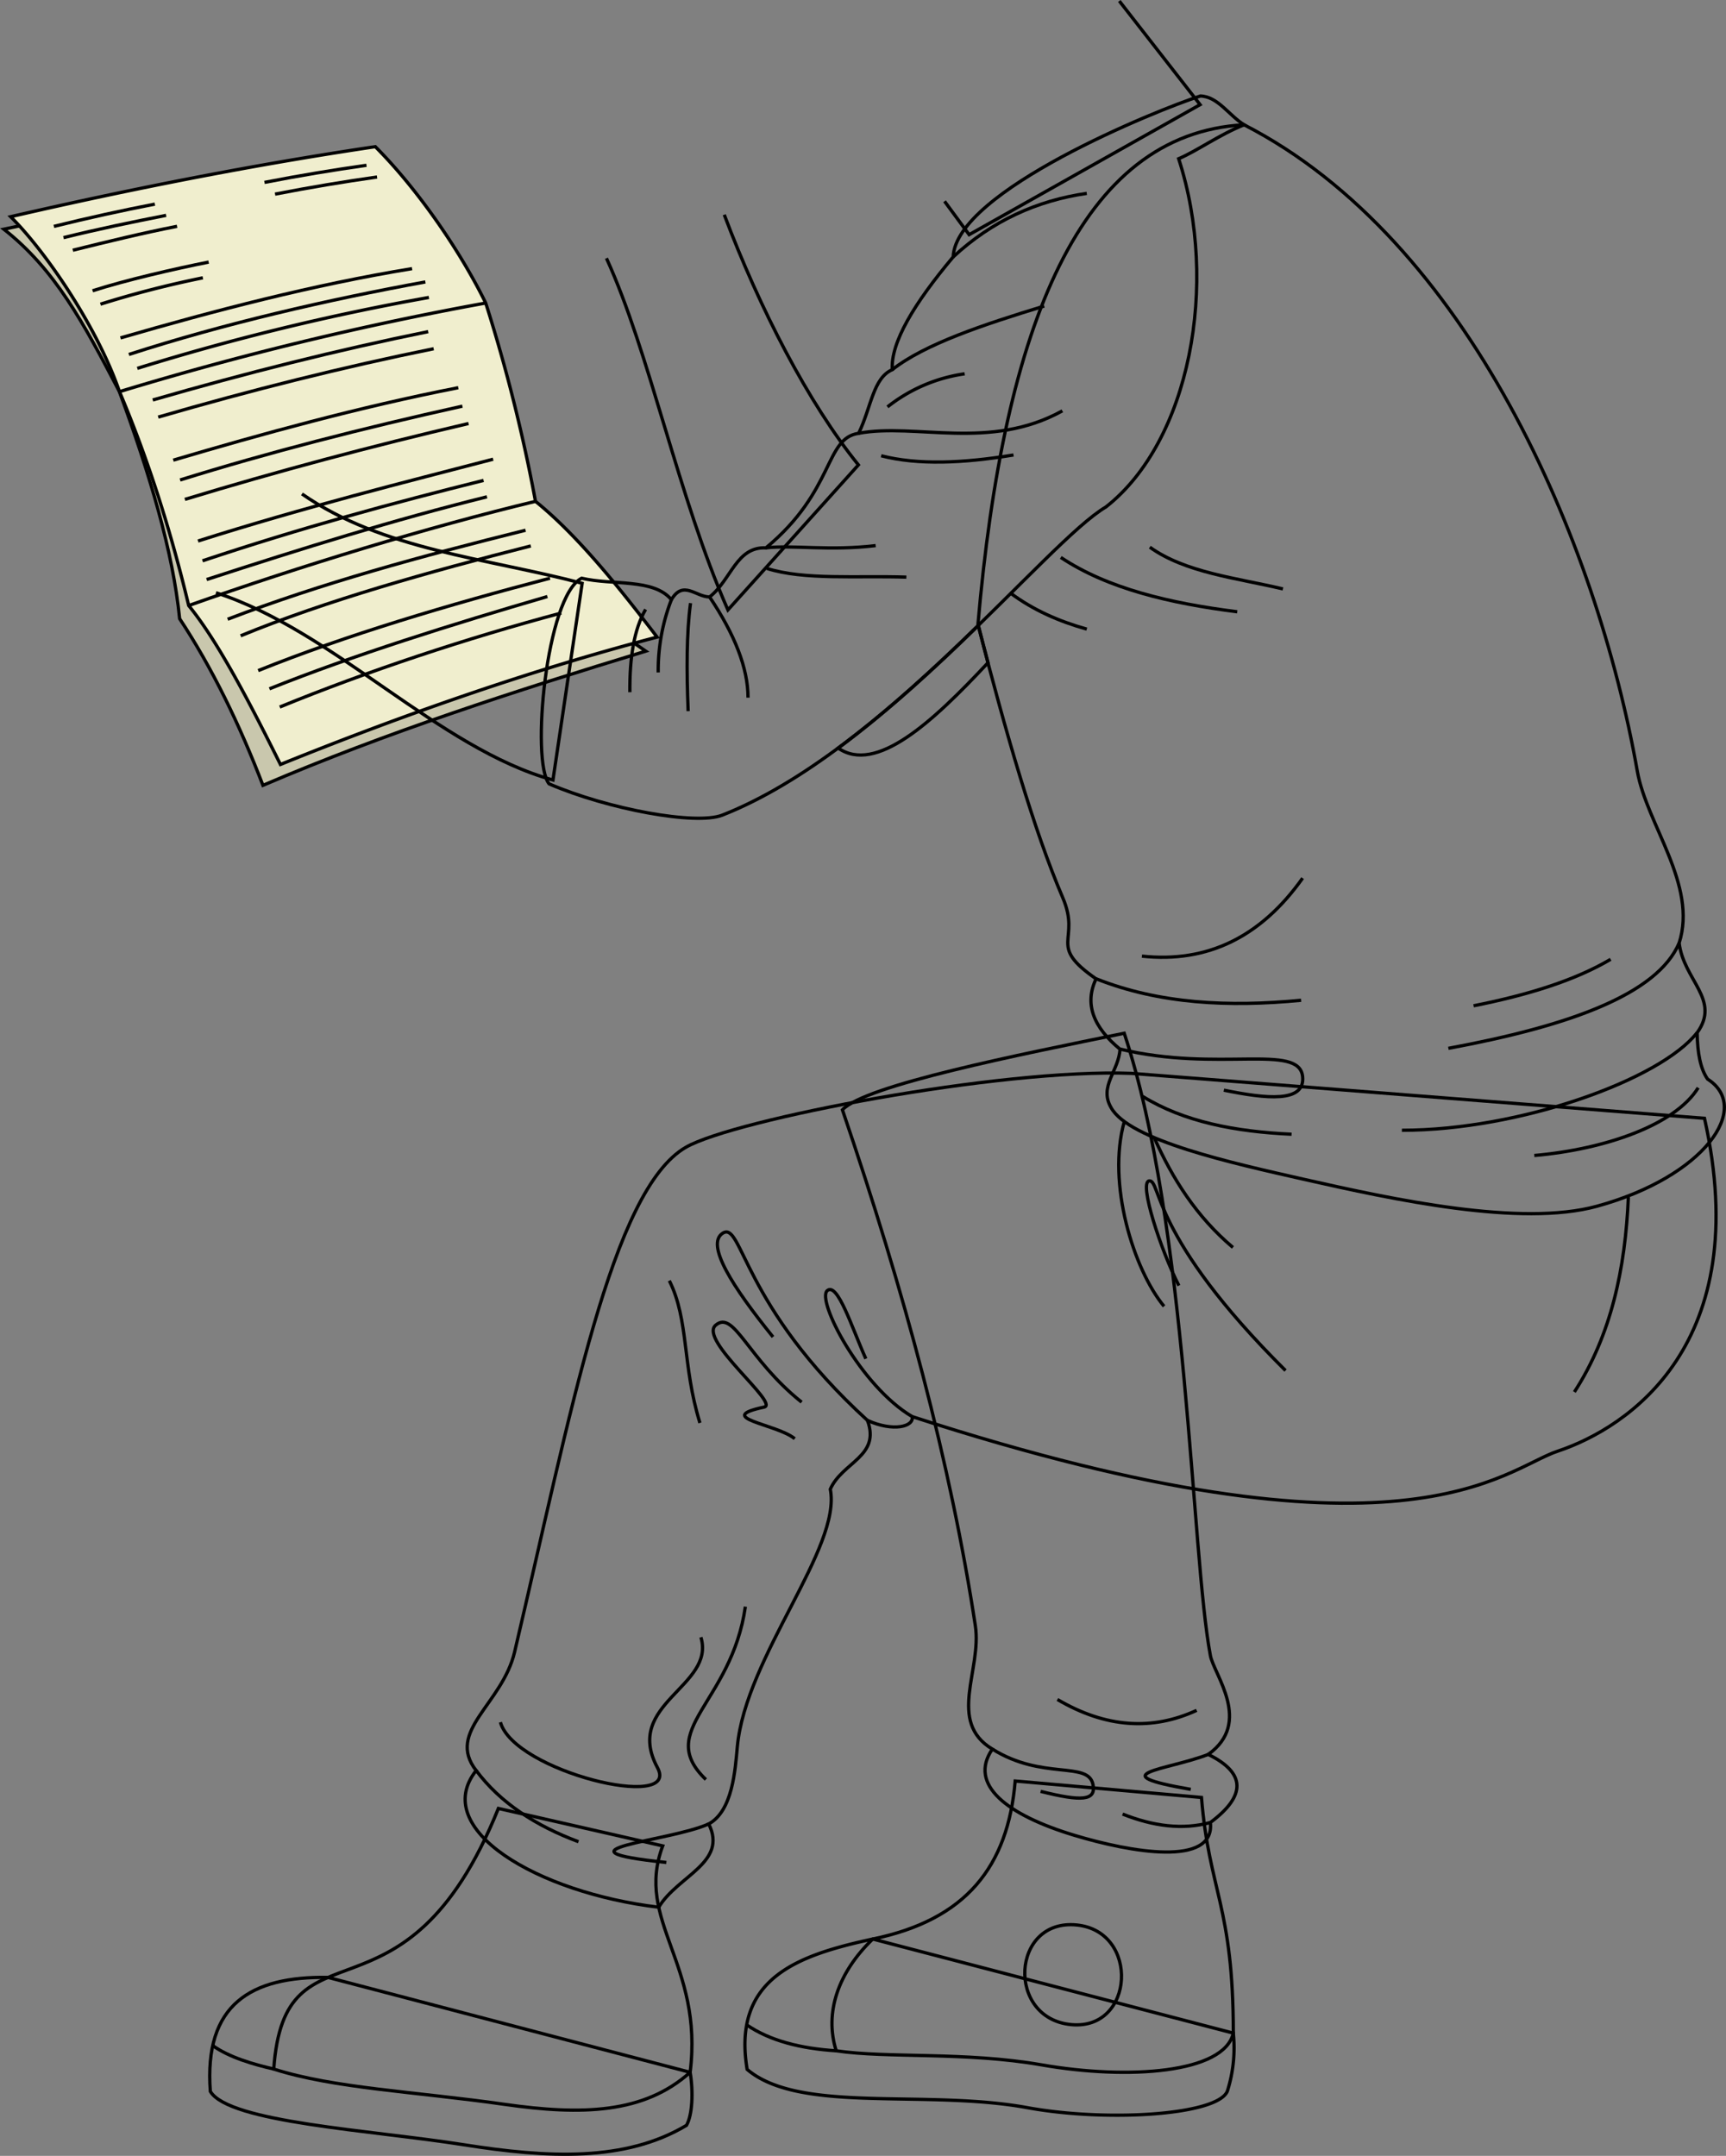 <svg id="presence" xmlns="http://www.w3.org/2000/svg" viewBox="0 0 1055.01 1317.42">
  <rect x="0" y="0" width="1055.01" height="1317.42" fill="#808080" stroke="none"/>
  <defs>
    <style>
      .cls-1 {
        fill: #c9c7ad;
      }

      .cls-1, .cls-2, .cls-3 {
        stroke: #000;
        stroke-miterlimit: 10;
        stroke-width: 2px;
      }

      .cls-2 {
        fill: #f0eece;
      }

      .cls-3 {
        fill: none;
      }
    </style>
  </defs>
  <title>shaken</title>
  <g id="letter">
    <path id="paperMedium" class="cls-1" d="M18,136.7c-5.63,1.25-10.83,2.37-15.65,3.36C33.68,164.73,50.87,197,73,239.35,91.66,290,105.81,337.51,109.8,378.07c19.68,29.79,36.42,64.09,50.92,101.84,75.56-32.33,153.6-57.48,234-82Z"/>
    <path id="paperLight" class="cls-2" d="M327.31,306.36a1004.46,1004.46,0,0,0-30.42-121.19c-15.44-31.51-41.48-69.49-67.48-95.53-72.2,10.71-146.65,25.21-222.9,42.78,21.16,21,52.71,66.85,66.53,106.93,17.3,40.86,31.28,84.52,42.3,130.7,18.46,22.57,38.56,61.92,56.08,97.1,77.41-31.33,155.81-58.42,230.23-77.84C379,359.71,353.17,327.2,327.31,306.36Z"/>
    <g id="paperCreaseLine">
      <path class="cls-2" d="M296.89,185.17A1990.18,1990.18,0,0,0,73,239.35"/>
      <path class="cls-2" d="M327.31,306.36c-65.06,15.64-143.46,39.43-212,63.69"/>
    </g>
    <g id="textDisplayLine">
      <path class="cls-3" d="M94.66,124.73c-20.29,3.94-40.19,8.29-61.72,13.61"/>
      <path class="cls-3" d="M101.53,131.6c-20.28,4-41.18,8.29-62.72,13.62"/>
      <path class="cls-3" d="M224,101c-20.46,2.91-40.56,6.23-62.34,10.46"/>
      <path class="cls-3" d="M230.46,108.17c-20.46,2.91-40.55,6.24-62.33,10.46"/>
      <path class="cls-3" d="M108.23,138.3c-20.29,3.94-42.19,9.28-63.72,14.61"/>
      <path class="cls-3" d="M127.54,160.16c-20.28,4-51.17,11.12-70.94,17.53"/>
      <path class="cls-3" d="M124,169.77a618.89,618.89,0,0,0-62.6,16.11"/>
      <path class="cls-3" d="M251.87,164.16C191.55,174,131,189.87,73.64,206.49"/>
      <path class="cls-3" d="M260,172.28c-59.66,10.9-123.16,25.52-181.24,44.33"/>
      <path class="cls-3" d="M262.17,181.77A1469.5,1469.5,0,0,0,83.93,225.1"/>
      <path class="cls-3" d="M261.74,202.65C206.37,213.89,150.21,228,93.37,244.43"/>
      <path class="cls-3" d="M265.08,213.1c-55.37,11.23-111.53,25.29-168.37,41.78"/>
      <path class="cls-3" d="M280.12,236.91c-60.9,11.92-120.64,28.46-174.22,44.29"/>
      <path class="cls-3" d="M282.63,248.19c-60.95,13.51-118.84,28.39-172.55,45.12"/>
      <path class="cls-3" d="M286.39,258.8Q197.13,279.61,113,305.17"/>
      <path class="cls-3" d="M301.43,280.61c-53.79,14.05-114.71,29.13-180.4,50"/>
      <path class="cls-3" d="M295.58,293.57c-55.48,13.82-111.27,28.9-171.79,49.13"/>
      <path class="cls-3" d="M297.67,303.59c-57.1,14.17-112,31.25-171.37,50.55"/>
      <path class="cls-3" d="M139.16,378.4c57.34-22,118.51-38.58,182.09-54.38"/>
      <path class="cls-3" d="M324.45,333.61c-62,15.75-125.33,33.47-177.36,54.92"/>
      <path class="cls-3" d="M157.82,409.79c53.59-21.6,116.55-40.32,178.36-56.45"/>
      <path class="cls-3" d="M164.69,420.92c51.42-20.59,112.07-39.52,169.89-56.38"/>
      <path class="cls-3" d="M171,432.05c53.33-21.83,114.6-42.13,172.09-57.45"/>
    </g>
  </g>
  <g id="bennettSoleSide">
    <path class="cls-3" d="M533.47,1184.91c-46.2,10-86,24-76.79,79.67,32.13,27.28,108.6,12,171.11,23.35,49.17,9,117.14,4.58,122.49-10.25a87.78,87.78,0,0,0,3.58-35.28Z"/>
    <path class="cls-3" d="M421.84,1266.35c2.07,12.46,1.3,26.21-2.23,32.42-37.49,22.36-84.58,20-136.19,11.84-56.53-8.94-143.44-13.52-154.86-32.59-4-53.25,24.85-70.39,71.95-69.66Z"/>
  </g>
  <g id="bennettShoe">
    <path class="cls-3" d="M734.4,1098.4c4.63,57.33,19.46,66.42,19.46,144-5.58,24.55-64.33,28.65-117.14,19.42-46.78-8.19-94.05-3.93-125.58-8.61-7.41-23.31,1.24-48,22.33-68.3,56.93-11.72,82.6-44.09,87.07-96.56Z"/>
    <path class="cls-3" d="M405.09,1128c-17.3,45.77,25.12,72,16.75,138.37-28.27,25.36-66.41,26.27-113.3,19.58-54.76-7.81-104.38-9.81-141.21-21.58,6.69-96.19,79.81-16.93,137.3-159.26Z"/>
  </g>
  <path id="converseLogo" class="cls-3" d="M654.88,1237.22c38.61,3.55,41.87-57,3.29-60.89C618.09,1172.27,614.75,1233.52,654.88,1237.22Z"/>
  <g id="clothesDisplayLine">
    <path class="cls-3" d="M511.14,1253.21c-21.91-1.39-40.61-6.19-54.73-15.84"/>
    <path class="cls-3" d="M167.33,1264.35C154.9,1261.52,140,1257.19,130,1250"/>
  </g>
  <g id="bennettJeans">
    <path class="cls-3" d="M687.18,631.4c-63.71,13-158.61,31.85-172.26,46.8,37.72,110.46,66.17,216.25,81.25,315.25,4.11,27-17.46,58.61,10.4,75.4-14.93,21.68,8.85,40.21,50.06,52.65,34.45,10.4,86.14,19.55,83.2-7.8q33.12-24.66-1.3-41.6c27.3-19.5,3.47-48.79,1.3-60.45C728,948.36,726.18,749.05,687.18,631.4Z"/>
    <path class="cls-3" d="M1041.86,683.38c30.87,138-46.79,189.1-89.7,203.4-33.48,11.16-93,76.64-394.62-21.13,1.32,6.1-11.42,9.5-27.29,2.35,8.07,22.1-15.33,25.35-22.73,42,7,35.88-51.75,102.33-56.83,157.38-1.3,14.06-2.85,39.25-17.49,47.21,11.82,23.69-19,31.64-30.55,50.89-74.28-8.85-139.93-47.85-111.6-83.53-18.71-24.09,16-40.46,23.52-72.52C348.9,863.79,373.87,727,419.37,701c29.55-16.89,191.75-48.1,272.24-45.09Z"/>
  </g>
  <g id="clothesDisplayLine-2" data-name="clothesDisplayLine">
    <path class="cls-3" d="M995.33,731.48c-1.83,43.72-10.54,84.44-33,119.14"/>
  </g>
  <g id="clothesFoldLine">
    <path class="cls-3" d="M687.25,685.28c-10.82,37.87,5.78,90.71,24.28,113"/>
    <path class="cls-3" d="M720.59,785.62c-10.94-21.3-24.75-63.41-18.11-64,7.24-.63.6,33.8,83.3,115.9"/>
    <path class="cls-3" d="M557.54,865.65c-31.46-18.57-58.8-71.35-51.84-77,6.36-5.18,15.09,22.94,23.54,41.65"/>
    <path class="cls-3" d="M530.25,868c-77.07-70.31-76.56-122.21-88.54-114.38-10.48,6.86,5.93,32.58,30.79,63.38"/>
    <path class="cls-3" d="M409.12,782.6c12.07,24.14,7.85,51.91,18.71,86.92"/>
    <path class="cls-3" d="M490,856.84c-33.2-26.56-41.23-56.51-52.51-47.08-10.8,9,39.26,48,29.58,50.1-31.39,6.64,7.84,10.26,18.71,19.32"/>
    <path class="cls-3" d="M731.45,1045.17c-27.24,12.54-55.58,10.72-85.11-6.64"/>
    <path class="cls-3" d="M738.53,1072.1c-25.79,9.89-66.23,11.7-10.7,21.36"/>
    <path class="cls-3" d="M606.57,1068.85c30.72,19.18,58.48,7.11,61.5,21.59,2.07,9.94-6.82,10.55-32,4.23"/>
    <path class="cls-3" d="M739.83,1113.7c-17,4.65-34.94,2.27-53.65-5.15"/>
    <path class="cls-3" d="M291.05,1081.92c14.78,19.8,36.3,33.72,62.54,43.53"/>
    <path class="cls-3" d="M433.2,1114.56c-24.08,10.89-100.74,15.72-25.89,23.57"/>
    <path class="cls-3" d="M455.6,981.79c-8.45,59.16-55.54,75.45-24.15,105.64"/>
    <path class="cls-3" d="M428.43,1000.5c9.06,30.18-47.68,40.45-26.56,79.68,14.51,26.94-87.52,2.42-96-27.76"/>
    <path class="cls-3" d="M705.45,695.08c11.26,25.32,26,48.53,48.17,67.21"/>
  </g>
  <path id="bennettShirt" class="cls-3" d="M760.45,76.26C660.35,81.57,613.6,199,597.77,381.51c17,66.37,34.26,126,51.81,167,11.47,26.8-10,28.6,20.39,49.64-7.36,15.48-1.47,29.71,14.62,43-.69,13.23-13,22.68-5.48,35.64,11,20.11,74.28,34,117.89,43.87,54.37,12.29,132.52,29.24,179.13,16.45,65.78-18.06,95-60.22,67.63-77.68-4.38-6.23-6.23-16.08-6.39-28.34,14.55-20.24-8.23-32-11-54.83,11.36-35.57-19.8-72.26-25.59-105.1C976.13,331.25,897.53,146.63,760.45,76.26Z"/>
  <g id="bennettSleeves">
    <path class="cls-3" d="M598,382.21c-25.59,25-54.85,52.13-85.67,74.93,23,15.94,57.31-15.45,91.59-52.17Q600.9,393.74,598,382.21Z"/>
    <path class="cls-3" d="M760.45,76.26c-9.47-5.94-16-17.23-26.7-17.61C707.64,67,584.1,116.89,582.63,157c-23.81,28.35-38.25,52.28-37.23,68.9-11.77,5.14-12.77,22.78-20.55,38.89-20.89,3-14.45,35-56.67,70-18.12-.82-21.12,19.45-34.45,30-8.33,0-16.11-10.56-23.34,1.66-10.88-13.15-36-8.66-54.89-13.11C333.83,364.45,324.41,465.15,335.61,479c36.11,15.55,89.86,25.41,105.9,19.11C540.32,459.3,639.3,331.45,676,309.78c51.12-40,69.41-136,44.45-212.79C732.09,92,744.87,82.54,760.45,76.26Z"/>
  </g>
  <g id="clothesFoldLine-2" data-name="clothesFoldLine">
    <path class="cls-3" d="M410.39,366.45a120.23,120.23,0,0,0-8.06,44.48"/>
    <path class="cls-3" d="M394.63,372.41C387.53,384.49,384.81,402,385,423"/>
    <path class="cls-3" d="M422.08,368.56c-2.48,18.51-2.46,41.36-1.45,66"/>
    <path class="cls-3" d="M433.73,364.79c15.35,22.85,23.47,43.46,23.5,61.55"/>
    <path class="cls-3" d="M468.18,334.78c16.49-1.86,39.13,2,67.06-1.38"/>
    <path class="cls-3" d="M468.78,347.37c22.73,7.23,55.38,4.33,85.23,5.3"/>
    <path class="cls-3" d="M538.61,278.51c22.33,5.75,50,4.63,80.89-.48"/>
    <path class="cls-3" d="M524.85,264.78c34.94-6.49,80.21,10.84,124.51-13.72"/>
    <path class="cls-3" d="M542.46,248.66a98.19,98.19,0,0,1,47.19-20.23"/>
    <path class="cls-3" d="M545.4,225.89c20-15.7,55.67-27.48,92.88-38.87"/>
    <path class="cls-3" d="M582.63,157c23.92-22.2,51.39-34.45,81.66-38.83"/>
    <path class="cls-3" d="M617.86,362.58c13.7,10.18,29.4,17.11,46.43,21.87"/>
    <path class="cls-3" d="M648.4,340.63c28.69,19.08,66.58,28,107.86,33.22"/>
    <path class="cls-3" d="M702.81,334.37c21.8,15.62,53,18.78,81.38,25.52"/>
    <path class="cls-3" d="M796.23,536.61c-25.48,35.93-58.17,52-98.24,47.67"/>
    <path class="cls-3" d="M670,598.11c38.71,15.38,81.13,17.39,125.29,13.14"/>
    <path class="cls-3" d="M684.59,641.07C744.7,655.55,794.3,637.25,796.23,658c1.48,16-22.16,13.48-48.16,8.18"/>
    <path class="cls-3" d="M698.47,670c25.19,15.53,56.63,21.55,91,23.11"/>
    <path class="cls-3" d="M984.5,586.21c-21.75,12.88-50.61,21.83-83.78,28.41"/>
    <path class="cls-3" d="M1026.4,576.18c-13.35,31.56-67.65,50.87-141.09,64.44"/>
    <path class="cls-3" d="M1037.37,631c-22.53,28.87-108.6,59.68-180.47,59.69"/>
    <path class="cls-3" d="M1038,664.7c-13.83,22.51-56.33,37.56-100.15,41.41"/>
  </g>
  <g id="skinEastAsian">
    <path class="cls-3" d="M442.7,131.22c21.59,57.27,51.51,115.22,82,152.88l-79.77,88.63C414.45,303.49,397.28,216,370.69,157.81"/>
    <path class="cls-3" d="M184.57,301.83c49.3,34.34,113.55,39.33,171.27,54.61L338,476.65C268.21,457.48,204.26,385.53,132,362.21"/>
    <polyline class="cls-3" points="684.17 0.61 733.55 63.95 592.38 143.4 577.35 123"/>
  </g>
</svg>
